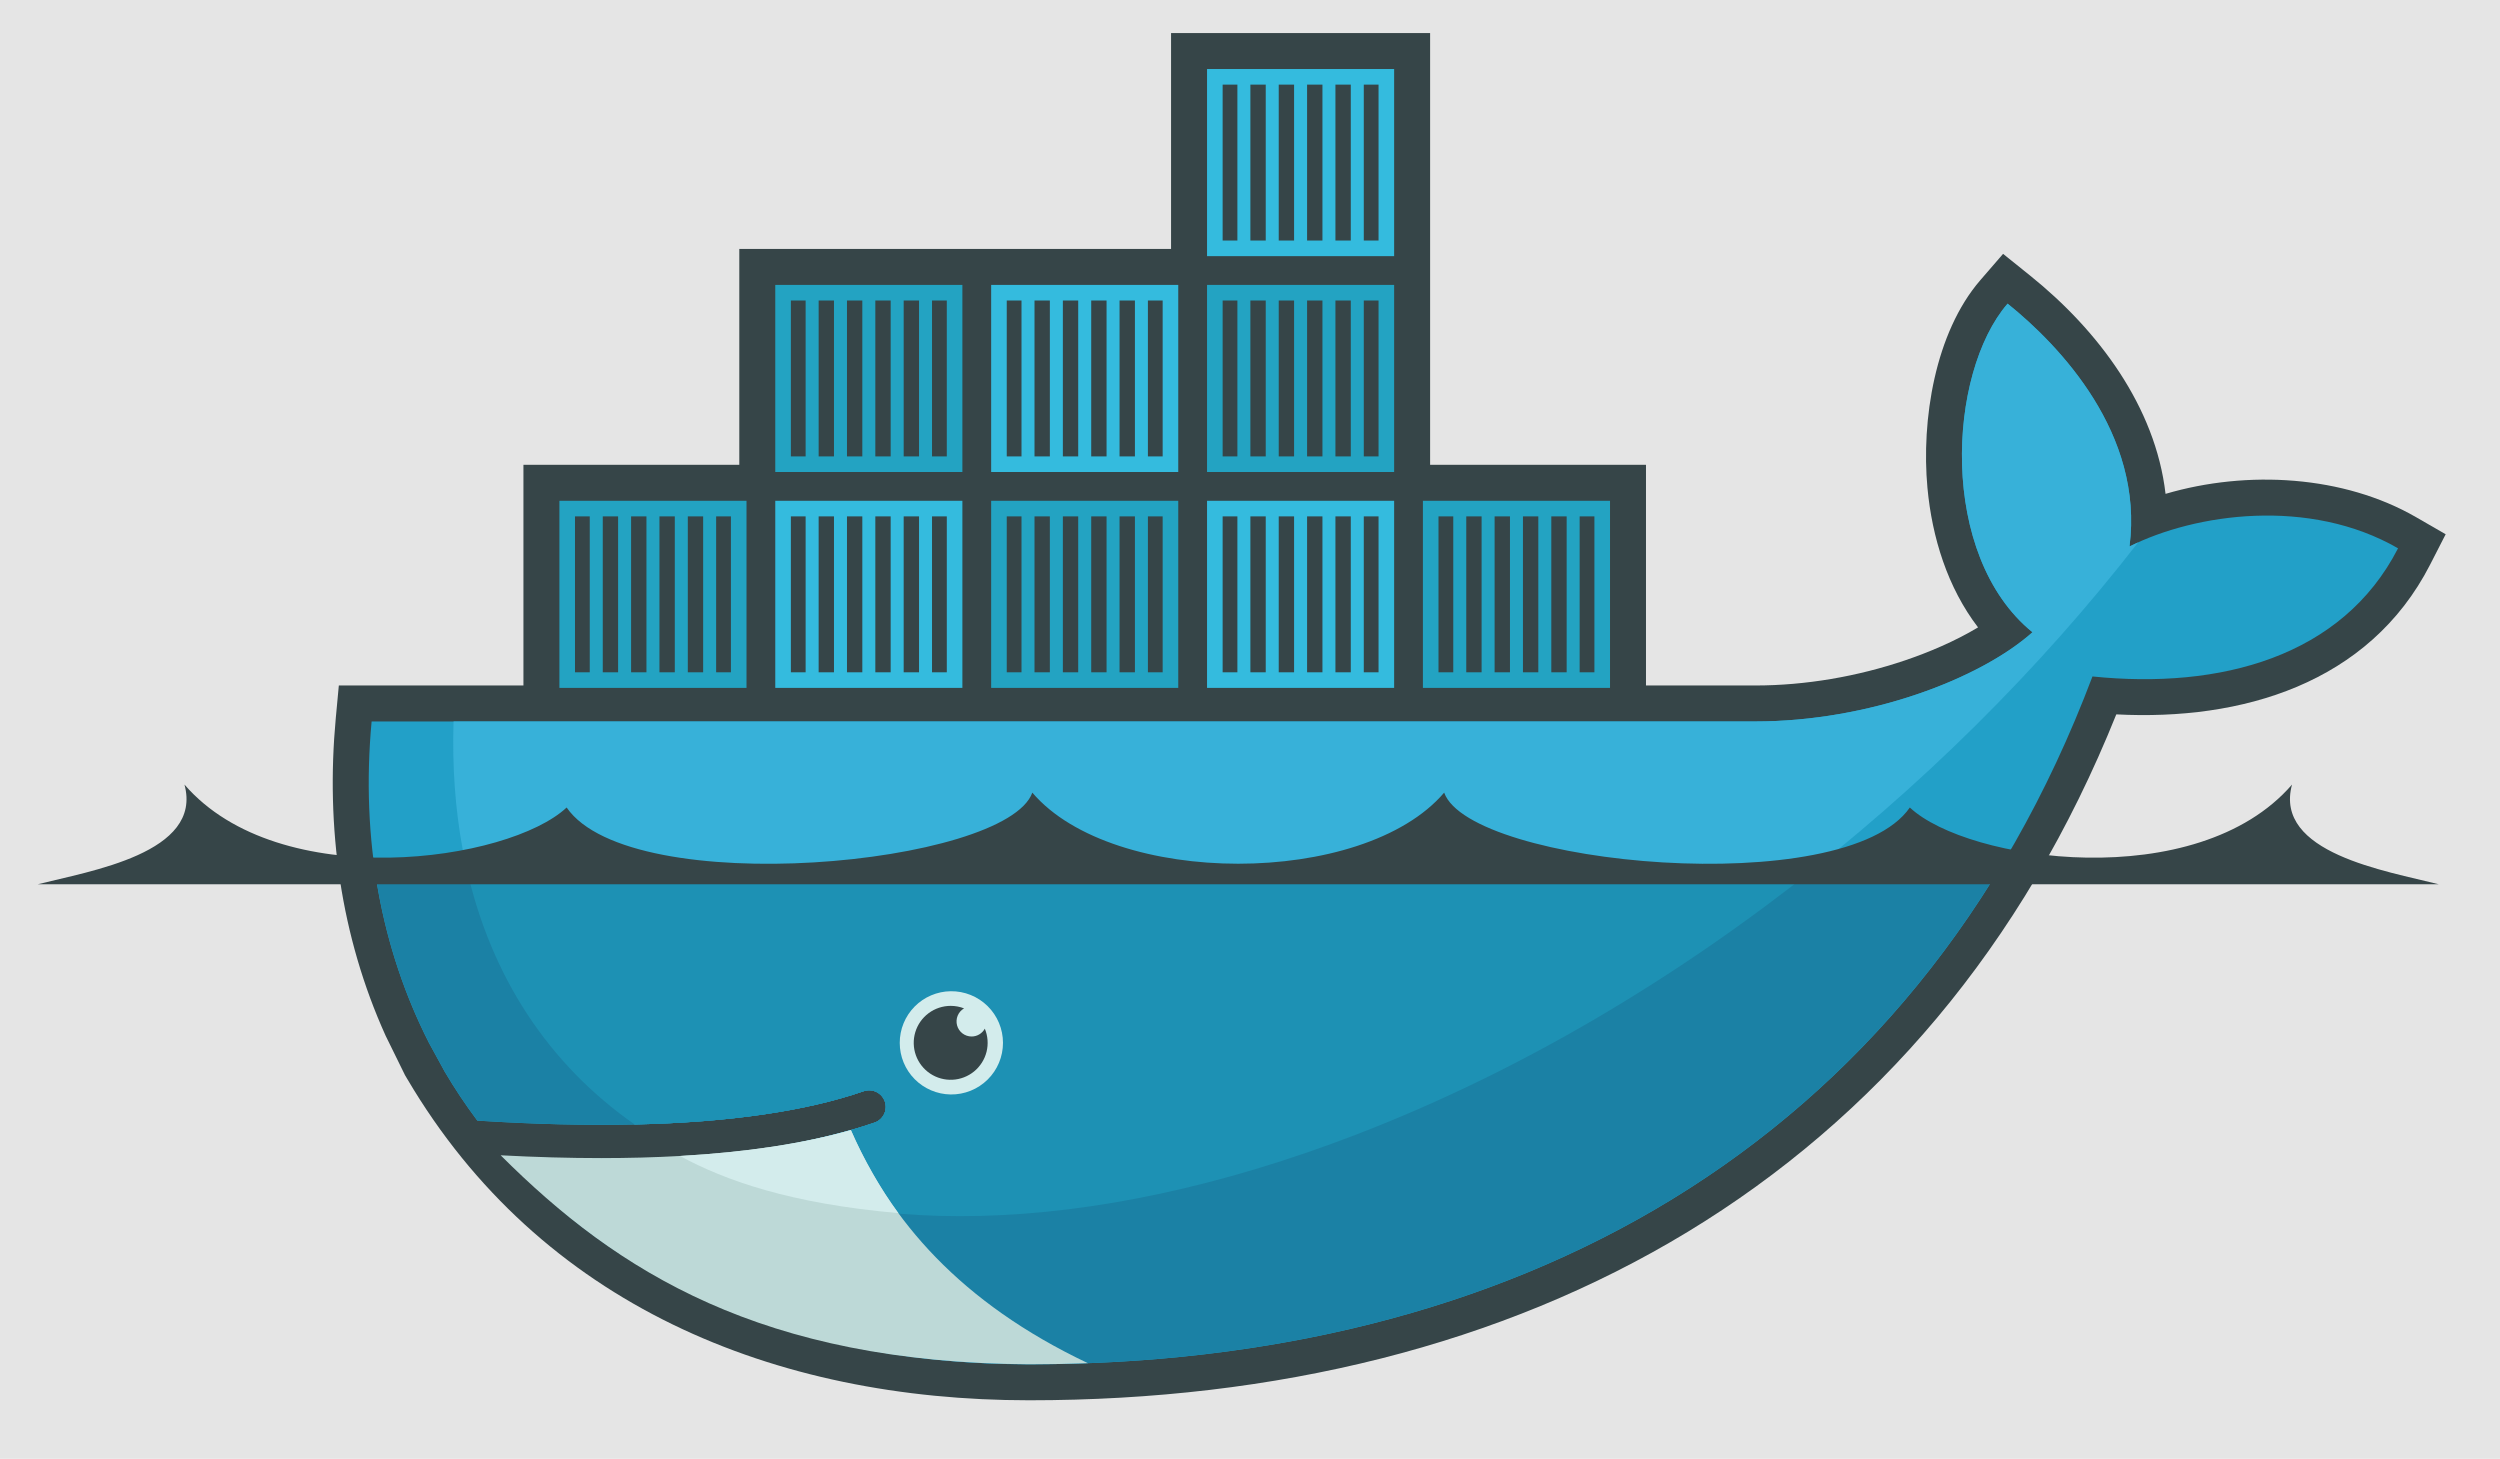 <svg width="2586" height="1509" viewBox="0 0 2586 1509" fill="none" xmlns="http://www.w3.org/2000/svg">
<rect width="2586" height="1509" fill="#E5E5E5"/>
<path fill-rule="evenodd" clip-rule="evenodd" d="M416.119 1733.26V1573.47C416.119 1552.48 429.244 1535.61 450.982 1535.61H456.998C478.727 1535.61 491.793 1552.5 491.793 1573.47V1909.87C491.793 1991.9 451.266 2057.17 380.641 2098.76C348.289 2117.92 311.359 2127.99 273.756 2127.91H258.746C176.695 2127.91 111.51 2087.35 69.859 2016.77C50.665 1984.43 40.595 1947.48 40.719 1909.87V1894.88C40.719 1812.82 81.266 1747.58 151.832 1705.92C184.178 1686.72 221.128 1676.64 258.746 1676.77H273.756C329.283 1676.77 376.393 1698.3 416.119 1733.26V1733.26ZM116.383 1902.36C116.383 1961.62 145.104 2006.17 197.027 2034.59C218.023 2046.07 240.816 2052.24 264.772 2052.24C322.936 2052.24 366.08 2024.8 395.836 1975.51C409.674 1952.58 416.119 1927.5 416.119 1900.83C416.119 1849.46 391.803 1809.37 350.406 1779.6C325.309 1761.55 297.057 1752.5 266.246 1752.5C202.848 1752.5 157.223 1784.53 129.84 1841.42C120.602 1860.66 116.383 1881.08 116.383 1902.36V1902.36ZM754.313 1676.77H764.801C852.477 1676.77 919.156 1719.3 961.412 1795.84C978.307 1826.45 987.35 1859.87 987.35 1894.88V1909.87C987.35 1991.9 946.9 2057.26 876.168 2098.77C843.424 2117.97 807.252 2127.91 769.303 2127.91H754.313C672.262 2127.91 607.057 2087.35 565.426 2016.77C546.222 1984.43 536.142 1947.48 536.256 1909.87V1894.88C536.256 1812.81 576.969 1747.79 647.359 1705.94C680.084 1686.5 716.285 1676.77 754.313 1676.77ZM611.93 1902.36C611.93 1959.88 640.152 2002.19 688.736 2031.95C711.549 2045.91 736.676 2052.24 763.326 2052.24C820.162 2052.24 862.174 2023.42 891.412 1975.46C905.358 1952.58 911.666 1927.46 911.666 1900.83C911.666 1847.34 885.904 1806.48 841.861 1776.87C817.731 1760.63 790.865 1752.5 761.803 1752.5C698.404 1752.5 652.779 1784.53 625.406 1841.42C616.148 1860.66 611.93 1881.08 611.93 1902.36V1902.36ZM1301.93 1758.54C1290.5 1753.19 1269.12 1751.41 1256.77 1750.94C1193.55 1748.56 1147.81 1784.17 1120.97 1839.94C1111.71 1859.18 1107.48 1879.54 1107.48 1900.83C1107.48 1965.64 1141.51 2011.02 1199.36 2038.69C1220.49 2048.79 1247.78 2050.7 1270.88 2050.7C1291.19 2050.7 1319.9 2038.26 1337.93 2029.69L1341.05 2028.21H1355.04L1356.59 2028.52C1373.79 2032.11 1386.78 2043.01 1386.78 2061.53V2069.02C1386.78 2115.09 1302.58 2125.64 1270.46 2127.89C1157.08 2135.73 1072.28 2073.46 1039.96 1965.32C1034.34 1946.54 1031.81 1927.89 1031.81 1908.32V1893.35C1031.81 1811.29 1072.54 1746.29 1142.92 1704.48C1175.64 1685.04 1211.83 1675.28 1249.85 1675.28H1264.85C1305.18 1675.28 1342.33 1686.73 1375.63 1709.48L1378.37 1711.37L1380.09 1714.22C1383.69 1720.18 1386.78 1727.08 1386.78 1734.17V1741.66C1386.78 1760.97 1372.33 1771.36 1354.89 1774.72L1353.44 1774.98H1348.97C1337.68 1774.98 1312.01 1763.29 1301.93 1758.54V1758.54ZM1547.38 1809.78C1576.77 1780.35 1606.27 1750.97 1636.1 1722.03C1644.41 1713.95 1675.88 1679.77 1688.28 1679.77H1701.83L1703.38 1680.09C1720.64 1683.68 1733.57 1694.61 1733.57 1713.16V1720.64C1733.57 1733.3 1718.75 1748 1710.57 1756.67C1693.19 1775.09 1674.89 1792.92 1657.1 1810.96L1565.67 1903.78C1605.04 1943.23 1644.36 1982.71 1683.4 2022.47C1694.23 2033.44 1704.98 2044.5 1715.64 2055.63C1719.4 2059.59 1724.95 2064.51 1728.1 2069.99C1731.49 2075.12 1733.57 2080.91 1733.57 2087.1V2094.91L1733.13 2096.71C1728.88 2113.98 1717.93 2127.91 1698.79 2127.91H1692.77C1680.25 2127.91 1666.11 2113.75 1657.54 2105.65C1639.86 2088.99 1622.8 2071.47 1605.47 2054.45L1547.38 1997.42V2088.57C1547.38 2109.57 1534.23 2126.44 1512.53 2126.44H1506.57C1484.83 2126.44 1471.71 2109.57 1471.71 2088.57V1574.94C1471.71 1553.94 1484.84 1537.14 1506.57 1537.14H1512.53C1534.23 1537.14 1547.38 1553.94 1547.38 1574.94V1809.78V1809.78ZM2490.51 1679.77H2498.03C2520.73 1679.77 2535.87 1695.06 2535.87 1717.63C2535.87 1748.96 2505.92 1756.98 2480.02 1756.98C2446.03 1756.98 2413.58 1777.55 2390.15 1800.63C2360.94 1829.43 2348.16 1866.31 2348.16 1906.86V2090.05C2348.16 2111.05 2335.04 2127.91 2313.3 2127.91H2307.32C2285.57 2127.91 2272.47 2111.06 2272.47 2090.05V1896.34C2272.47 1821.96 2308.68 1761.24 2369.05 1718.65C2405.09 1693.21 2446.38 1679.78 2490.51 1679.78V1679.77ZM1952.68 2042.82C1980.22 2052.44 2011.62 2051.06 2039.87 2046.14C2054.32 2040 2091.28 2023.87 2104.87 2026.24L2106.99 2026.6L2108.94 2027.55C2117.24 2031.58 2125.16 2037.27 2129.4 2045.72C2139.3 2065.51 2134.55 2085.42 2115.09 2096.66L2108.62 2100.4C2036.84 2141.82 1960.49 2136.08 1888.94 2097.39C1854.73 2078.89 1828.56 2051.44 1809.25 2017.97L1804.74 2010.15C1758.66 1930.35 1764.88 1846.4 1816.85 1770.51C1834.79 1744.28 1858.24 1724.02 1885.65 1708.17L1896.02 1702.18C1963.62 1663.16 2036.07 1665.84 2105.49 1700.08C2142.83 1718.5 2173.07 1745.95 2193.91 1782.06L2197.66 1788.56C2212.8 1814.79 2193.19 1837.64 2172.95 1853.27C2149.45 1871.39 2125.73 1893.21 2103.21 1912.64C2052.99 1955.99 2002.86 1999.44 1952.68 2042.82V2042.82ZM1887.69 1997.17C1943.84 1949.03 2000.02 1900.84 2056.02 1852.49C2075.16 1835.98 2096.15 1818.85 2115.13 1801.5C2099.9 1782.3 2074.45 1768.46 2052.83 1760.21C2009.18 1743.58 1966.14 1749.17 1926.11 1772.27C1873.72 1802.53 1851.4 1850.7 1853.36 1910.65C1854.14 1934.26 1860.48 1957.02 1873.01 1977.11C1877.43 1984.19 1882.36 1990.84 1887.69 1997.17ZM1479.31 480.797H1702.61V709.068H1815.51C1867.66 709.068 1921.29 699.781 1970.66 683.053C1994.93 674.82 2022.15 663.375 2046.09 648.971C2014.57 607.818 1998.47 555.855 1993.75 504.635C1987.3 434.957 2001.36 344.273 2048.51 289.742L2071.99 262.594L2099.96 285.084C2170.38 341.656 2229.61 420.719 2240.04 510.846C2324.84 485.904 2424.4 491.803 2499.14 534.938L2529.8 552.633L2513.67 584.137C2450.46 707.496 2318.3 745.719 2189.1 738.951C1995.77 1220.48 1574.86 1448.45 1064.52 1448.45C800.846 1448.45 558.951 1349.89 421.197 1115.96L418.941 1112.15L398.873 1071.31C352.311 968.346 336.842 855.543 347.33 742.828L350.484 709.068H541.441V480.797H764.733V257.496H1211.34V34.195H1479.31V480.797Z" fill="#364548"/>
<path fill-rule="evenodd" clip-rule="evenodd" d="M2202.77 565.25C2217.74 448.883 2130.66 357.486 2076.66 314.088C2014.42 386.041 2004.75 574.615 2102.39 654.01C2047.9 702.408 1933.08 746.275 1815.51 746.275H384.41C372.984 869 394.527 982.018 443.736 1078.75L460.016 1108.53C470.323 1126.01 481.587 1142.91 493.756 1159.16C552.594 1162.94 606.842 1164.23 656.471 1163.14H656.49C754.019 1160.99 833.6 1149.47 893.912 1128.57C898.176 1127.24 902.788 1127.63 906.774 1129.64C910.76 1131.65 913.806 1135.14 915.269 1139.36C916.731 1143.58 916.495 1148.2 914.611 1152.25C912.727 1156.3 909.342 1159.45 905.172 1161.05C897.144 1163.84 888.785 1166.44 880.152 1168.91H880.123C832.633 1182.48 781.705 1191.6 716.002 1195.65C719.908 1195.72 711.939 1196.24 711.92 1196.24C709.684 1196.38 706.871 1196.71 704.625 1196.82C678.766 1198.28 650.855 1198.58 622.32 1198.58C591.109 1198.58 560.377 1197.99 526.012 1196.24L525.133 1196.82C644.371 1330.85 830.816 1411.23 1064.53 1411.23C1559.14 1411.23 1978.67 1191.97 2164.45 699.732C2296.25 713.258 2422.92 679.645 2480.53 567.164C2388.76 514.205 2270.73 531.09 2202.77 565.25" fill="#22A0C8"/>
<path fill-rule="evenodd" clip-rule="evenodd" d="M2202.77 565.25C2217.74 448.883 2130.66 357.486 2076.66 314.088C2014.42 386.041 2004.75 574.615 2102.39 654.01C2047.9 702.408 1933.08 746.275 1815.51 746.275H469.156C463.316 934.225 533.063 1076.89 656.461 1163.14H656.49C754.02 1160.99 833.6 1149.47 893.912 1128.57C898.176 1127.24 902.789 1127.63 906.774 1129.64C910.76 1131.65 913.806 1135.14 915.269 1139.36C916.731 1143.58 916.496 1148.2 914.611 1152.25C912.727 1156.3 909.342 1159.45 905.172 1161.05C897.145 1163.84 888.785 1166.44 880.152 1168.91H880.123C832.633 1182.48 777.33 1192.77 711.627 1196.82C711.607 1196.82 710.035 1195.31 710.016 1195.31C878.346 1281.66 1122.42 1281.34 1402.25 1173.85C1716.02 1053.31 2008 823.658 2211.72 560.992C2208.66 562.379 2205.67 563.795 2202.77 565.25" fill="#37B1D9"/>
<path fill-rule="evenodd" clip-rule="evenodd" d="M387.096 895.387C395.982 961.129 415.221 1022.68 443.736 1078.75L460.016 1108.53C470.322 1126.01 481.586 1142.92 493.756 1159.16C552.604 1162.94 606.852 1164.23 656.49 1163.14C754.02 1160.99 833.6 1149.47 893.912 1128.57C898.176 1127.24 902.788 1127.63 906.774 1129.64C910.76 1131.65 913.806 1135.14 915.269 1139.36C916.731 1143.58 916.495 1148.2 914.611 1152.25C912.727 1156.3 909.342 1159.45 905.172 1161.05C897.145 1163.84 888.785 1166.44 880.152 1168.91H880.123C832.633 1182.48 777.623 1192.18 711.92 1196.25C709.664 1196.38 705.729 1196.41 703.453 1196.54C677.613 1197.98 649.986 1198.87 621.441 1198.87C590.24 1198.87 558.326 1198.28 523.98 1196.53C643.219 1330.55 830.816 1411.23 1064.53 1411.23C1487.96 1411.23 1856.36 1250.5 2070.18 895.387H387.096Z" fill="#1B81A5"/>
<path fill-rule="evenodd" clip-rule="evenodd" d="M482.037 895.387C507.35 1010.82 568.18 1101.43 656.49 1163.14C754.02 1160.99 833.6 1149.47 893.912 1128.57C898.176 1127.24 902.788 1127.63 906.774 1129.64C910.76 1131.65 913.806 1135.14 915.269 1139.36C916.731 1143.58 916.495 1148.2 914.611 1152.25C912.727 1156.3 909.342 1159.45 905.172 1161.05C897.145 1163.84 888.785 1166.44 880.152 1168.91H880.123C832.633 1182.48 776.461 1192.18 710.748 1196.25C879.068 1282.57 1122.44 1281.33 1402.25 1173.85C1571.53 1108.81 1734.45 1012 1880.61 895.387H482.037Z" fill="#1D91B4"/>
<path fill-rule="evenodd" clip-rule="evenodd" d="M578.648 518.014H772.184V711.549H578.648V518.014ZM594.771 534.146H610.045V695.426H594.771V534.146ZM623.482 534.146H639.371V695.426H623.492V534.146H623.482ZM652.799 534.146H668.688V695.426H652.799V534.146ZM682.135 534.146H698.014V695.426H682.135V534.146ZM711.461 534.146H727.34V695.426H711.461V534.146ZM740.777 534.146H756.061V695.426H740.777V534.146ZM801.949 294.713H995.494V488.238H801.939V294.713H801.949ZM818.082 310.846H833.346V472.115H818.082V310.846ZM846.793 310.846H862.672V472.115H846.803V310.846H846.793ZM876.109 310.846H891.988V472.115H876.109V310.846ZM905.436 310.846H921.314V472.115H905.436V310.846ZM934.762 310.846H950.65V472.115H934.762V310.846ZM964.078 310.846H979.371V472.115H964.078V310.846Z" fill="#23A3C2"/>
<path fill-rule="evenodd" clip-rule="evenodd" d="M801.949 518.014H995.494V711.549H801.939V518.014H801.949ZM818.082 534.146H833.346V695.426H818.082V534.146ZM846.793 534.146H862.672V695.426H846.803V534.146H846.793ZM876.109 534.146H891.988V695.426H876.109V534.146ZM905.436 534.146H921.314V695.426H905.436V534.146ZM934.762 534.146H950.65V695.426H934.762V534.146ZM964.078 534.146H979.371V695.426H964.078V534.146Z" fill="#34BBDE"/>
<path fill-rule="evenodd" clip-rule="evenodd" d="M1025.26 518.014H1218.79V711.549H1025.26V518.014ZM1041.38 534.146H1056.65V695.426H1041.38V534.146ZM1070.09 534.146H1085.97V695.426H1070.09V534.146ZM1099.42 534.146H1115.3V695.426H1099.42V534.146ZM1128.75 534.146H1144.63V695.426H1128.75V534.146ZM1158.06 534.146H1173.96V695.426H1158.06V534.146ZM1187.39 534.146H1202.66V695.426H1187.39V534.146V534.146Z" fill="#23A3C2"/>
<path fill-rule="evenodd" clip-rule="evenodd" d="M1025.26 294.713H1218.79V488.238H1025.26V294.713ZM1041.38 310.846H1056.65V472.115H1041.38V310.846ZM1070.09 310.846H1085.97V472.115H1070.09V310.846ZM1099.42 310.846H1115.3V472.115H1099.42V310.846ZM1128.75 310.846H1144.63V472.115H1128.75V310.846ZM1158.06 310.846H1173.96V472.115H1158.06V310.846ZM1187.39 310.846H1202.66V472.115H1187.39V310.846V310.846ZM1248.56 518.014H1442.1V711.549H1248.56V518.014ZM1264.69 534.146H1279.96V695.426H1264.69V534.146ZM1293.4 534.146H1309.28V695.426H1293.4V534.146ZM1322.72 534.146H1338.6V695.426H1322.72V534.146ZM1352.05 534.146H1367.94V695.426H1352.05V534.146ZM1381.37 534.146H1397.26V695.426H1381.37V534.146ZM1410.7 534.146H1425.97V695.426H1410.7V534.146Z" fill="#34BBDE"/>
<path fill-rule="evenodd" clip-rule="evenodd" d="M1248.56 294.713H1442.1V488.238H1248.56V294.713ZM1264.69 310.846H1279.96V472.115H1264.69V310.846ZM1293.4 310.846H1309.28V472.115H1293.4V310.846ZM1322.72 310.846H1338.6V472.115H1322.72V310.846ZM1352.05 310.846H1367.94V472.115H1352.05V310.846ZM1381.37 310.846H1397.26V472.115H1381.37V310.846ZM1410.7 310.846H1425.97V472.115H1410.7V310.846Z" fill="#23A3C2"/>
<path fill-rule="evenodd" clip-rule="evenodd" d="M1248.56 71.402H1442.1V264.957H1248.56V71.402ZM1264.69 87.525H1279.96V248.814H1264.69V87.516V87.525ZM1293.4 87.525H1309.28V248.814H1293.4V87.516V87.525ZM1322.72 87.525H1338.6V248.814H1322.72V87.516V87.525ZM1352.05 87.525H1367.94V248.814H1352.05V87.516V87.525ZM1381.37 87.525H1397.26V248.814H1381.37V87.516V87.525ZM1410.7 87.525H1425.97V248.814H1410.7V87.516V87.525Z" fill="#34BBDE"/>
<path fill-rule="evenodd" clip-rule="evenodd" d="M1471.86 518.014H1665.4V711.549H1471.86V518.014ZM1487.97 534.146H1503.26V695.426H1487.98V534.146H1487.97ZM1516.69 534.146H1532.57V695.426H1516.7V534.146H1516.69ZM1546.02 534.146H1561.91V695.426H1546.02V534.146ZM1575.34 534.146H1591.23V695.426H1575.34V534.146ZM1604.67 534.146H1620.55V695.426H1604.67V534.146ZM1633.99 534.146H1649.26V695.426H1633.99V534.146Z" fill="#23A3C2"/>
<path fill-rule="evenodd" clip-rule="evenodd" d="M983.375 1025.33C990.448 1025.23 997.468 1026.55 1004.03 1029.19C1010.59 1031.83 1016.56 1035.75 1021.6 1040.72C1026.63 1045.68 1030.63 1051.6 1033.36 1058.13C1036.08 1064.66 1037.49 1071.66 1037.49 1078.73C1037.48 1085.8 1036.08 1092.81 1033.35 1099.33C1030.62 1105.86 1026.62 1111.77 1021.58 1116.74C1016.55 1121.71 1010.57 1125.62 1004.01 1128.26C997.449 1130.9 990.428 1132.21 983.356 1132.12C969.32 1131.92 955.924 1126.21 946.068 1116.22C936.211 1106.22 930.686 1092.75 930.689 1078.71C930.692 1064.67 936.221 1051.2 946.081 1041.21C955.942 1031.22 969.339 1025.52 983.375 1025.33Z" fill="#D3ECEC"/>
<path fill-rule="evenodd" clip-rule="evenodd" d="M983.375 1040.47C988.258 1040.47 992.916 1041.39 997.213 1043.06C994.248 1044.78 991.932 1047.43 990.624 1050.6C989.315 1053.77 989.087 1057.28 989.973 1060.6C990.86 1063.91 992.813 1066.83 995.53 1068.93C998.247 1071.02 1001.58 1072.15 1005.01 1072.16C1010.91 1072.16 1016.04 1068.89 1018.7 1064.05C1021.84 1071.62 1022.47 1080.01 1020.48 1087.97C1018.49 1095.93 1014 1103.04 1007.66 1108.25C1001.32 1113.45 993.478 1116.48 985.285 1116.89C977.092 1117.3 968.986 1115.06 962.163 1110.51C955.34 1105.95 950.162 1099.33 947.395 1091.6C944.628 1083.88 944.418 1075.47 946.796 1067.62C949.174 1059.77 954.013 1052.9 960.6 1048.01C967.187 1043.12 975.172 1040.48 983.375 1040.47V1040.47ZM39 914.684H2522.66C2468.59 900.973 2351.57 882.437 2370.87 811.559C2272.53 925.348 2035.39 891.393 1975.53 835.289C1908.89 931.949 1520.9 895.201 1493.84 819.898C1410.29 917.955 1151.39 917.955 1067.84 819.898C1040.76 895.201 652.779 931.949 586.129 835.279C526.285 891.393 289.156 925.348 190.816 811.568C210.113 882.437 93.092 900.973 39 914.693" fill="#364548"/>
<path fill-rule="evenodd" clip-rule="evenodd" d="M1125.3 1410.07C993.072 1347.33 920.504 1262.03 880.123 1168.92C831.002 1182.94 771.969 1191.9 703.365 1195.75C677.525 1197.19 650.338 1197.94 621.822 1197.94C588.932 1197.94 554.273 1196.96 517.887 1195.04C639.146 1316.23 788.316 1409.53 1064.53 1411.23C1084.92 1411.23 1105.15 1410.84 1125.3 1410.07" fill="#BDD9D7"/>
<path fill-rule="evenodd" clip-rule="evenodd" d="M929.234 1254.84C910.943 1230.01 893.199 1198.79 880.152 1168.9C831.031 1182.94 771.979 1191.9 703.365 1195.76C750.494 1221.33 817.887 1245.04 929.244 1254.84" fill="#D3ECEC"/>
</svg>

